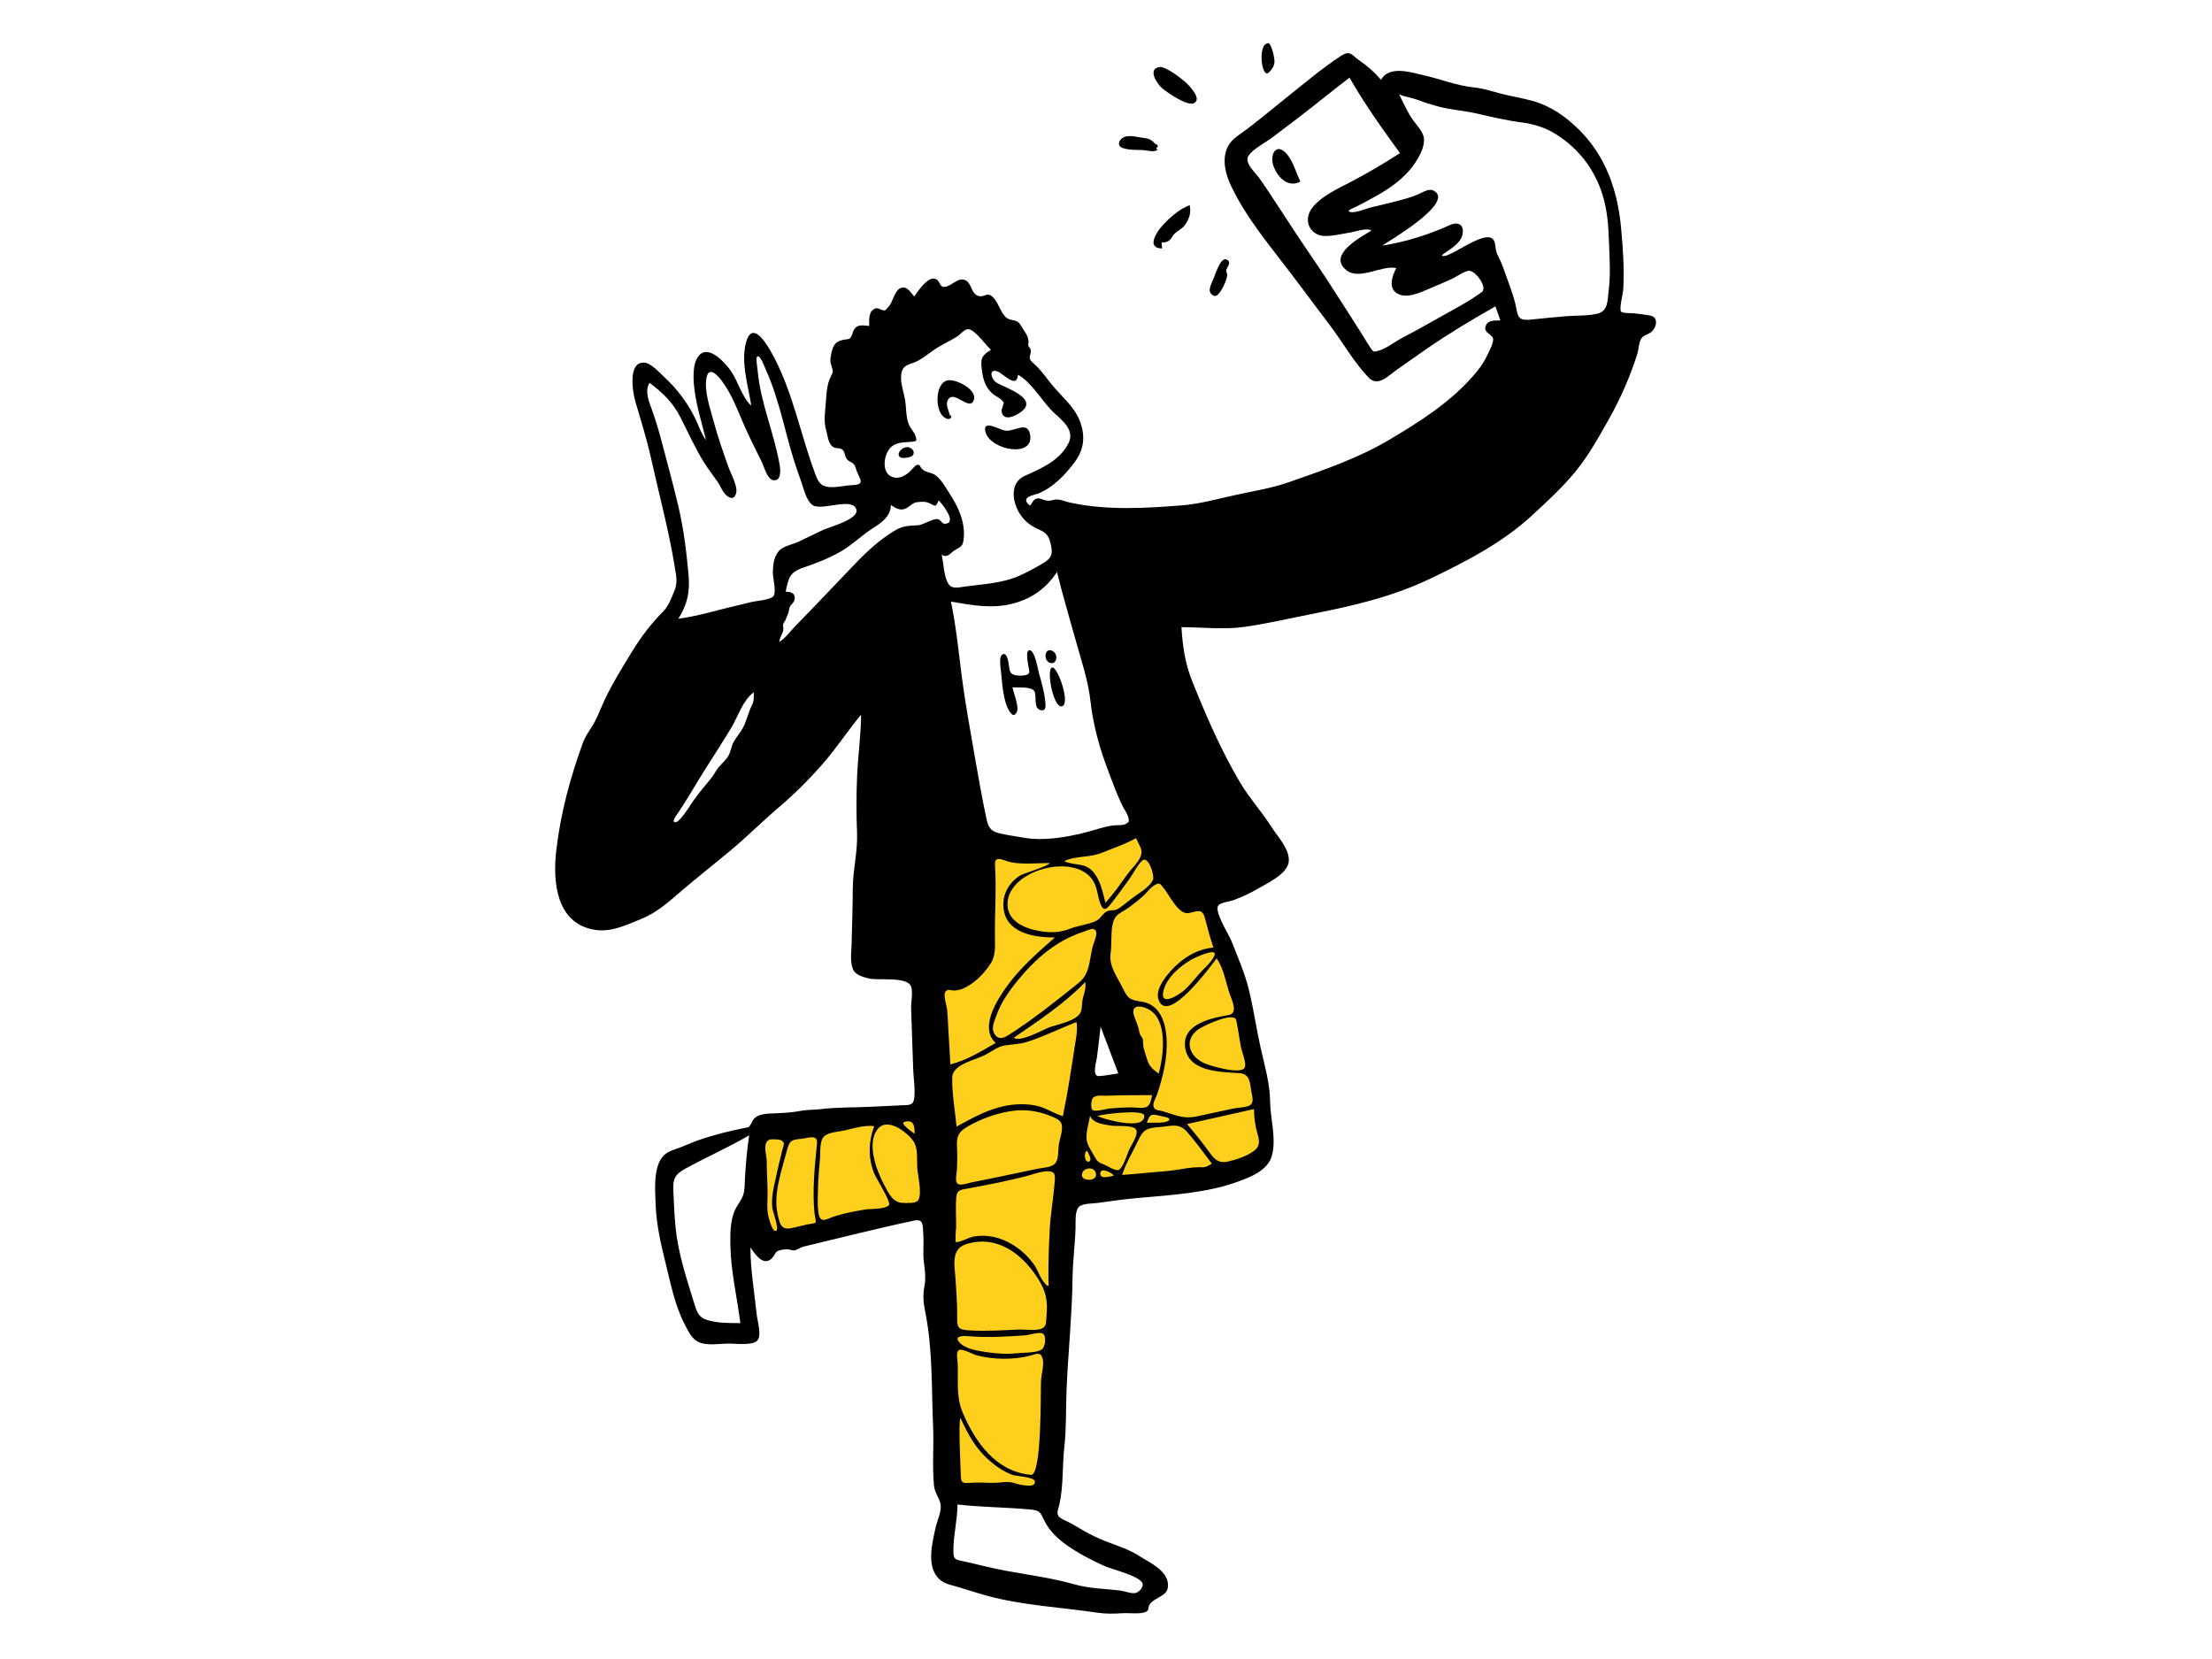 <?xml version="1.0" encoding="UTF-8"?>
<svg
	viewBox="0 0 1024 768"
	version="1.1"
	xmlns="http://www.w3.org/2000/svg"
	xmlns:xlink="http://www.w3.org/1999/xlink"
>
	<!-- Generator: Sketch 57.1 (83088) - https://sketch.com -->
	<title>Character/selfie</title>
	<desc>Created with Sketch.</desc>
	<g
		id="Character/selfie"
		stroke="none"
		stroke-width="1"
		fill="none"
		fill-rule="evenodd"
	>
		<path
			d="M530.199,382.002 L530.353,382.02 C532.588,382.453 536.292,388.846 537.809,390.663 C542.7,396.524 547.591,402.384 552.482,408.244 C554.439,410.59 557.262,413.053 558.656,415.767 C559.729,417.855 560.097,420.735 560.737,422.973 C568.691,450.776 576.469,478.758 582.262,507.103 C583.509,513.204 584.692,519.347 585.386,525.54 C585.727,528.601 586.626,533.099 585.293,536.058 C583.79,539.392 578.954,540.778 575.812,541.811 C569.7,543.823 563.3,545.021 556.968,546.096 C541.711,548.686 526.263,550.19 510.844,551.406 C506.133,551.778 501.284,551.772 496.603,552.405 C494.368,552.707 495.038,552.107 494.333,553.608 C493.352,555.697 494.003,560.054 493.886,562.331 C493.612,567.686 493.338,573.04 493.064,578.396 L493.064,578.396 L490.82,622.215 C490.061,637.024 489.303,651.833 488.544,666.642 C488.257,672.253 487.97,677.864 487.683,683.476 C487.529,686.475 487.986,690.347 487.182,693.251 C486.574,695.447 487.574,694.8 484.881,694.93 C478.645,695.231 472.184,694.476 465.946,694.253 C458.872,694 451.796,693.747 444.72,693.494 C442.699,693.421 440.441,693.995 439.627,692.546 C438.635,690.782 439.39,685.931 439.32,683.961 C439.124,678.472 438.928,672.981 438.731,667.492 C438.192,652.422 437.653,637.352 437.114,622.283 C436.379,601.731 435.643,581.178 434.908,560.624 C427.04,562.208 419.172,563.792 411.303,565.375 C399.677,567.715 388.05,570.055 376.423,572.393 C371.091,573.467 364.758,575.916 359.252,575.126 C353.783,574.341 351.522,572.005 351.215,566.814 C350.885,561.249 351.014,555.64 351.088,550.07 C351.211,540.96 351.473,531.851 351.817,522.746 C367.351,521.347 382.886,519.947 398.42,518.548 C406.692,517.802 414.965,517.058 423.235,516.312 C425.112,516.144 429.74,516.506 430.578,515.091 C431.881,512.891 430.431,505.658 430.392,503.17 L430.392,503.17 L430.021,479.648 L430.021,479.648 L428.663,393.102 C432.383,393.224 436.102,393.335 439.821,393.439 C456.002,393.896 472.263,394.558 488.449,394.06 C496.566,393.811 504.257,391.621 511.92,389.037 C515.994,387.664 520.027,386.168 524.029,384.595 C525.288,384.1 528.994,381.758 530.353,382.02 Z M508.414,462.536 L500.148,502.967 L528.435,501.093 L508.414,462.536 Z"
			id="Accent"
			fill="#FFCF1D"
		></path>
		<g id="Ink" transform="translate(257, 20)" fill="#000000">
			<path
				d="M487.689,114.63 C487.111,119.127 487.522,124.03 482.445,125.215 C477.747,126.313 472.592,126.005 467.802,126.39 C462.419,126.822 457.052,127.413 451.681,127.946 C444.908,128.616 445.874,126.014 444.394,120.23 C443.04,114.948 440.881,109.677 439.085,104.526 C438.25,102.132 437.254,99.929 436.115,97.673 C435.084,95.63 435.575,92.852 434.463,91.135 C430.672,85.277 412.18,101.295 410.462,98.138 C413.591,95.702 419.006,92.976 419.966,88.808 C421.095,83.909 417.982,82.446 414.07,84.237 C404.444,88.647 393.336,92.093 382.838,93.7 C386.233,91.431 416.94,73.544 406.635,68.238 C404.312,67.042 401.21,69.293 399.115,70.145 C395.791,71.497 392.319,72.403 388.848,73.289 C385.192,74.222 381.526,75.12 377.849,75.969 C375.27,76.564 370.673,78.679 368.16,78.157 C365.609,77.627 370.128,76.043 370.868,75.67 C374.095,74.044 377.269,72.298 380.418,70.529 C386.007,67.39 391.168,63.755 395.419,58.902 C398.626,55.241 403.921,47.245 401.689,42.182 C400.395,39.247 397.559,36.535 395.893,33.755 C393.948,30.507 392.378,27.046 390.689,23.662 C393.516,24.905 396.69,25.224 399.576,26.339 C402.462,27.456 405.393,28.36 408.395,29.19 C414.418,30.854 420.424,31.15 426.393,32.5 C433.149,34.028 440.19,35.737 447.054,36.62 C453.031,37.387 458.406,39.023 463.527,42.282 C473.985,48.938 481.239,58.501 484.909,70.327 C487.059,77.255 487.582,84.483 487.835,91.69 C488.102,99.29 488.662,107.064 487.689,114.63 M428.997,115.189 C421.694,120.513 413.18,124.673 405.343,129.202 C400.858,131.792 396.279,134.213 391.704,136.642 C388.458,138.365 384.514,141.536 380.941,142.42 C378.681,142.98 378.849,143.022 377.419,140.961 C376.052,138.993 374.858,136.875 373.578,134.848 C371.219,131.111 368.837,127.388 366.456,123.665 C361.117,115.32 355.788,106.976 350.178,98.808 C344.55,90.612 339.151,82.265 333.699,73.953 C331.165,70.089 328.647,66.21 325.958,62.451 C323.904,59.582 318.64,55.204 321.14,51.826 C323.462,48.687 328.752,46.08 331.881,43.704 C335.704,40.804 339.55,37.933 343.363,35.018 C351.561,28.751 359.543,22.212 367.733,15.936 C374.683,28.127 382.859,39.555 391.107,50.889 C383.649,55.648 376.114,60.172 368.255,64.247 C362.45,67.256 353.57,71.323 349.903,77.031 C346.291,82.652 349.839,89.138 356.277,89.241 C360.127,89.303 363.965,88.283 367.74,87.7 C370.465,87.28 375.44,85.316 377.897,86.7 C373.481,89.518 357.46,97.729 366.096,104.929 C372.27,110.075 382.706,102.565 389.374,104.111 C387.342,108.011 385.229,114.234 390.871,116.355 C395.566,118.121 401.711,114.83 405.936,113.085 C408.99,111.824 412.023,110.52 415.026,109.144 C417.413,108.049 420.272,105.83 422.823,105.358 C425.799,104.806 431.86,113.101 428.997,115.189 M293.235,402.688 C297.414,401.926 299.559,400.198 300.875,405.271 C302.054,409.816 303.222,414.193 304.741,418.653 C298.214,419.217 292.457,422.333 287.698,426.717 C284.308,429.84 277.568,437.296 279.239,442.526 C283.299,455.237 303.804,426.722 306.24,423.675 C309.223,428.034 310.32,433.742 311.803,438.728 C312.858,442.276 316.774,449.078 311.597,449.94 C304.33,451.152 290.695,453.858 291.556,464.151 C292.575,476.3 308.03,476.231 316.701,476.778 C321.59,477.085 321.612,481.002 322.308,485.386 C322.62,487.346 323.592,489.995 321.928,491.431 C320.45,492.705 315.923,492.74 313.999,493.153 C308.391,494.357 302.787,495.584 297.179,496.787 C290.814,498.153 287.448,496.24 281.497,494.496 C279.293,493.851 277.08,494.123 276.918,491.656 C276.819,490.143 278.3,487.802 278.785,486.305 C280.706,480.382 282.341,474.284 282.893,468.064 C283.696,459.026 282.693,445.475 271.564,443.711 C266.27,442.872 265.251,442.599 262.862,437.63 C260.276,432.257 256.172,427.281 257.164,421.091 C257.882,416.606 256.671,408.119 259.533,404.399 C260.857,402.679 263.437,401.653 265.197,400.391 C267.441,398.781 269.602,397.058 271.693,395.255 C273.452,393.741 275.597,390.779 277.591,389.685 C280.027,388.347 280.102,389.258 281.852,391.348 C284.434,394.434 288.54,403.545 293.235,402.688 M305.045,422.768 C303.597,425.69 300.251,428.407 298.119,430.847 C295.975,433.301 293.946,435.894 291.555,438.118 C288.923,440.566 279.574,446.479 281.634,438.52 C283.236,432.329 289.234,427.316 294.512,424.227 C295.534,423.627 307.496,417.823 305.045,422.768 M315.272,452.239 C316.199,456.382 316.698,460.653 317.489,464.826 C317.895,466.96 320.139,472.114 319.224,474.166 C317.674,477.644 303.727,473.527 300.835,472.33 C293.953,469.481 290.793,462.167 297.14,456.958 C299.547,454.984 314.345,448.097 315.272,452.239 M324.416,502.002 C325.193,505.957 327.466,509.624 323.709,512.615 C320.589,515.098 315.478,516.792 311.634,517.676 C306.395,518.88 304.71,515.944 301.937,512.168 C298.955,508.108 295.781,504.185 292.487,500.372 C302.83,498.057 313.173,495.741 323.517,493.426 C323.511,496.308 323.86,499.178 324.416,502.002 M299.633,520.36 C294.239,520.08 288.435,521.704 282.965,522.131 C276.133,522.664 269.32,523.441 262.483,523.899 C264.234,518.31 267.381,513.325 269.842,508.045 C272.311,502.747 274.045,502.174 279.726,501.765 C284.99,501.387 288.702,499.575 292.587,504.04 C296.629,508.685 300.289,513.732 303.979,518.655 C302.723,519.495 301.223,520.442 299.633,520.36 M261.076,521.5 C259.745,522.47 255.641,519.714 254.258,519.18 C251.567,518.14 250.971,517.805 249.566,515.181 C248.36,512.925 246.441,510.36 246.063,507.785 C245.564,504.39 247.066,499.92 247.614,496.547 C249.07,500.059 253.851,500.466 257.081,501.041 C259.524,501.476 266.763,500.783 268.605,502.523 C270.64,504.445 266.893,509.806 265.917,511.825 C264.752,514.235 263.313,519.871 261.076,521.5 M258.468,524.285 C256.866,524.545 252.257,526.138 252.349,523.213 C252.452,519.871 258.795,523.476 258.468,524.285 M250.345,524.11 C250.053,526.924 243.998,526.691 243.859,524.216 C243.624,520.033 250.81,519.617 250.345,524.11 M243.422,448.231 C241.874,452.64 232.446,454.217 228.825,455.574 C225.518,456.814 215.639,462.536 212.229,460.46 C223.771,452.528 235.599,444.754 245.378,434.626 C245.778,437.128 245.169,439.218 244.431,441.586 C243.765,443.723 244.108,446.278 243.422,448.231 M240.552,464.308 C238.891,475.107 237.261,486.049 235.013,496.741 C230.731,495.432 227.199,492.78 222.699,491.856 C218.593,491.013 214.351,490.992 210.211,491.608 C201.389,492.92 193.524,497.284 185.826,501.536 C185.115,494.131 183.643,486.205 183.817,478.773 C183.961,472.599 194.526,470.771 199.318,468.221 C202.217,466.678 204.839,464.508 208.142,463.97 C211.54,463.416 214.82,463.432 218.178,462.397 C226.115,459.948 233.586,456.065 241.362,453.171 C241.998,456.878 241.115,460.655 240.552,464.308 M233.134,510.013 C232.782,512.468 233.227,516.849 231.356,518.72 C229.594,520.482 225.832,520.54 223.509,521.017 C216.432,522.474 209.362,523.944 202.295,525.446 C199.134,526.118 195.971,526.76 192.797,527.36 C191.283,527.645 187.485,529.098 186.21,527.893 C185,526.748 185.901,523.093 185.966,521.56 C186.096,518.497 186.269,515.424 186.077,512.36 C185.708,506.482 186.036,504.231 191.506,501.19 C197.318,497.959 203.321,495.747 209.862,494.549 C216.486,493.337 222.796,494 229.1,496.542 C230.854,497.25 233.485,498.122 234.302,500.013 C235.413,502.587 233.509,507.405 233.134,510.013 M225.167,604.759 C222.573,606.385 216.929,606.108 213.949,606.438 C209.137,606.97 204.295,606.666 199.515,605.924 C195.917,605.366 190.548,604.592 187.79,602.066 C183.872,598.477 188.393,598.312 191.392,598.565 C200.109,599.298 208.936,598.786 217.646,598.156 C219.341,598.033 223.899,596.544 225.534,597.241 C227.624,598.132 226.984,603.62 225.167,604.759 M220.224,662.763 C203.983,661.185 194.566,647.735 188.676,633.986 C185.515,626.604 186.655,618.859 186.343,611.053 C186.286,609.627 185.391,606.089 186.857,605.024 C188.234,604.023 193.806,607.117 195.313,607.486 C203.038,609.38 211.581,609.561 219.324,607.722 C222.678,606.925 224.556,605.444 225.621,608.768 C226.479,611.445 225.071,616.377 224.918,619.183 C224.652,624.035 225.413,663.266 220.224,662.763 M187.779,662.778 C187.717,660.422 186.528,636.615 187.681,636.543 C191.108,643.935 194.628,650.547 200.866,655.985 C204.052,658.764 207.635,661.268 211.62,662.76 C213.118,663.32 221.602,663.745 222.018,665.603 C222.745,668.854 216.953,667.542 215.235,667.278 C213.857,667.064 212.616,666.477 211.264,666.232 C208.688,665.765 206.253,666.393 203.666,666.445 C199.735,666.525 195.875,666.113 191.942,666.453 C188.347,666.763 187.875,666.35 187.779,662.778 M190.176,555.995 C204.08,551.501 215.7,560.012 223.039,571.152 C227.223,577.505 228.158,581.947 227.427,589.469 C227.164,592.162 227.648,593.985 225.173,595.082 C222.722,596.169 217.155,595.363 214.504,595.486 C206.879,595.843 199.283,596.316 191.658,595.864 C186.705,595.571 186.005,594.732 186.091,589.924 C186.193,584.136 185.712,578.375 185.384,572.578 C185.03,566.306 182.876,558.354 190.176,555.995 M185.626,547.659 C185.635,543.406 185.38,539.043 185.639,534.797 C185.898,530.588 187.69,530.796 191.663,530.078 C200.269,528.522 208.864,526.781 217.353,524.672 C220.711,523.838 224.505,522.237 228.004,522.224 C231.674,522.21 231.48,524.097 231.235,527.348 C230.691,534.547 229.372,541.64 228.971,548.801 C228.538,556.53 228.311,564.358 228.345,572.096 C228.357,574.707 228.992,576.642 226.766,574.198 C224.536,571.749 223.445,567.848 221.455,565.096 C217.378,559.462 211.318,554.93 204.593,553.021 C200.875,551.966 196.964,551.783 193.174,552.547 C192.024,552.778 186.263,555.528 185.53,554.985 C185.033,554.617 185.625,547.831 185.626,547.659 M236.492,695.044 C242.007,698.993 248.114,702.183 254.297,704.954 C257.775,706.512 271.545,709.792 271.985,713.3 C272.219,715.171 269.937,717.269 268.443,717.49 C266.547,717.771 263.423,716.533 261.492,716.298 C254.469,715.446 247.46,715.44 240.608,713.485 C226.927,709.581 212.743,708.481 198.92,705.077 C195.631,704.268 192.334,703.508 189.029,702.775 C185.889,702.078 184.482,702.197 184.371,698.842 C184.126,691.477 186.239,683.932 186.255,676.476 C197.438,677.752 208.659,677.735 219.873,678.786 C224.678,679.235 224.566,680.146 226.671,684.345 C228.857,688.7 232.575,692.239 236.492,695.044 M181.968,455.77 C181.826,453.043 181.716,450.31 181.469,447.591 C181.303,445.764 179.635,440.658 180.576,439.236 C181.693,437.547 182.819,438.578 184.819,438.53 C187.456,438.468 189.663,437.408 191.837,436.021 C195.955,433.395 199.016,429.938 201.688,425.903 C204.038,422.353 203.601,417.502 203.572,413.25 C203.498,402.257 204.299,391.533 203.628,380.491 C203.32,375.419 207.649,378.53 211.146,379.187 C216.865,380.26 223.081,379.517 228.893,379.531 C228.677,380.883 216.791,384.239 214.871,385.517 C209.956,388.786 207.089,394.016 207.538,399.979 C208.439,411.975 221.651,413.98 231.305,414.003 C223.296,421.085 215.43,427.837 209.135,436.574 C204.493,443.015 196.319,455.716 203.906,462.843 C197.199,466.652 190.551,470.889 182.966,472.723 C182.626,467.073 182.262,461.423 181.968,455.77 M178.923,236.791 C181.653,238.545 182.802,236.065 184.88,234.781 C187.807,232.971 188.776,233.149 189.147,229.108 C189.834,221.613 186.681,214.828 182.722,208.695 C180.923,205.907 179.128,202.587 176.588,200.407 C174.272,198.421 171.932,199.105 169.787,197.051 C168.944,196.243 169.125,195.104 167.733,195.136 C166.816,195.158 164.588,197.997 163.83,198.625 C161.439,200.605 158.513,202.112 155.378,200.479 C150.814,198.103 152.28,189.477 155.825,186.683 C158.554,184.531 161.78,184.863 164.888,184.516 C167.218,184.257 167.703,184.358 166.744,181.691 C166.072,179.824 164.524,178.367 163.759,176.54 C162.288,173.033 162.608,168.77 161.974,165.059 C161.403,161.733 160.07,158.136 160.118,154.758 C160.181,150.457 161.586,149.34 165.313,148.134 C168.923,146.966 171.912,144.391 174.987,142.228 C178.468,139.779 182.28,138.162 185.856,135.926 C188.284,134.407 189.851,131.337 192.522,132.771 C195.694,134.475 199.049,139.407 201.747,141.928 C197.799,144.434 196.882,145.53 197.425,150.436 C197.925,154.933 198.841,158.941 202.279,162.074 C203.599,163.278 206.063,164.242 207.086,165.63 C208.28,167.247 207.504,165.822 207.353,167.647 C207.273,168.632 206.494,169.276 206.664,170.414 C207.421,175.468 213.228,172.485 215.62,170.729 C224.169,164.456 208.207,159.474 204.415,157.188 C201.797,155.609 200.503,150.57 204.651,151.909 C207.41,152.799 213.644,160.349 214.277,153.467 C221.119,157.442 225.341,165.886 231.079,171.225 C235.215,175.075 240.773,179.346 237.489,185.496 C233.305,193.335 225.006,196.893 217.431,200.275 C210.082,203.555 211.608,212.838 215.536,218.52 C217.807,221.804 220.782,223.729 224.361,225.324 C228.018,226.956 228.777,228.872 229.576,232.655 C230.463,236.852 229.521,238.543 225.887,240.711 C222.339,242.829 218.629,244.88 214.841,246.537 C206.651,250.121 198.154,250.348 189.442,251.569 C186.388,251.997 183.461,252.889 181.795,249.862 C179.921,246.455 179.784,240.588 178.923,236.791 M177.606,220.489 C175.556,219.408 170.606,222.997 168.015,223.155 C163.822,223.409 161.069,223.313 157.347,225.537 C150.312,229.741 144.474,235.153 138.832,241.023 C132.477,247.634 126.159,254.28 119.826,260.911 C116.956,263.914 114.071,266.902 111.155,269.86 C108.857,272.192 106.611,275.471 103.767,277.135 C103.915,275.158 105.126,273.76 105.556,271.928 C105.807,270.857 105.369,269.948 105.531,268.922 C105.584,268.589 106.479,267.432 106.614,267.052 C106.977,266.05 107.421,265.06 107.852,264.019 C108.254,263.048 108.196,262.041 108.603,261.027 C109.023,259.981 110.171,259.289 110.57,258.259 C111.738,255.244 109.805,253.846 106.713,253.917 C107.923,247.884 108.452,244.934 114.759,242.807 C120.785,240.774 126.671,238.493 132.207,235.317 C137.121,232.498 141.222,228.434 145.947,225.292 C150.177,222.478 155.442,219.53 155.399,213.76 C157.797,215.387 160.044,216.755 162.788,215.136 C165.103,213.769 165.411,212.668 168.087,212.41 C170.272,212.201 171.626,212.145 173.576,213.106 C175.871,214.236 176.185,215.022 177.521,211.694 C179.04,212.973 182.88,218.298 182.751,220.406 C182.682,221.567 182.506,222.091 181.067,222.397 C179.026,222.831 179.105,221.279 177.606,220.489 M168.045,535.644 C167.048,537.173 162.842,536.891 161.218,536.87 C156.267,536.806 154.536,532.651 152.364,528.636 C148.939,522.305 143.82,509.155 149.439,502.512 C153.873,497.268 162.511,503.875 165.536,507.835 C168.149,511.257 167.372,516.388 167.615,520.494 C167.82,523.954 170.016,532.626 168.045,535.644 M154.519,537.937 C152.54,539.916 146.115,539.497 143.493,539.922 C138.811,540.68 134.156,541.591 129.615,542.974 C126.234,544.003 122.892,546.772 122,542.059 C121.252,538.097 121.624,533.344 121.696,529.345 C121.773,525.03 122.224,520.77 122.599,516.475 C122.853,513.57 122.218,508.226 124.589,505.996 C126.633,504.075 131.602,503.89 134.255,503.253 C138.611,502.208 143.163,500.836 147.692,501.304 C145.05,508.475 144.825,515.996 147.658,523.142 C148.466,525.181 155.742,536.714 154.519,537.937 M121.226,509.368 C120.122,520.155 119.012,531.01 120.075,541.851 C120.139,542.498 120.911,545.46 120.575,545.923 C120.228,546.403 117.479,546.652 116.854,546.799 C114.375,547.387 111.9,548.01 109.405,548.532 C104.548,549.548 103.915,546.48 102.962,541.979 C100.921,532.336 104.878,521.881 107.275,512.62 C108.443,508.11 109.309,507.59 113.743,507.216 C116.829,506.957 121.695,504.784 121.226,509.368 M102.473,549.613 C100.617,551.301 98.762,543.337 98.599,542.525 C97.95,539.302 98.311,536.033 98.32,532.759 C98.336,527.646 97.945,522.557 97.938,517.468 C97.933,514.715 95.871,509.088 99.128,507.631 C100.084,507.204 103.881,507.382 104.743,507.944 C106.533,509.113 105.827,509.87 105.297,511.903 C104.109,516.466 103.083,521.052 102.049,525.653 C101.034,530.164 100.034,534.505 100.517,539.164 C100.676,540.705 103.656,548.537 102.473,549.613 M161.657,499.351 C166.181,498.076 166.423,501.542 166.416,504.859 C165.726,504.331 159.297,500.016 161.657,499.351 M101.144,255.852 C100.036,257.679 93.015,258.178 91.008,258.659 C87.061,259.604 83.113,260.543 79.176,261.527 C71.8,263.372 64.606,265.452 57.046,266.417 C61.197,259.77 62.489,254.029 61.717,245.734 C60.742,235.26 59.504,224.893 57.092,214.64 C54.715,204.531 51.963,194.489 49.313,184.447 C48.011,179.513 46.603,174.674 44.871,169.873 C43.482,166.025 41.314,161.182 43.67,157.238 C49.651,161.601 54.447,166.302 57.858,172.93 C61.513,180.035 64.703,187.329 68.944,194.127 C70.884,197.234 73.148,200.069 75.222,203.077 C76.457,204.867 77.356,207.45 78.927,208.96 C80.739,210.7 82.671,211.52 83.707,208.584 C84.818,205.432 81.274,199.196 80.228,196.236 C77.701,189.091 75.195,181.96 73.247,174.631 C71.67,168.706 69.064,161.543 69.987,155.292 C70.9,149.103 75.099,153.532 77.223,156.41 C81.604,162.342 84.227,169.256 87.104,175.981 C89.749,182.159 92.834,188.049 95.761,194.085 C96.779,196.185 98.121,201.61 100.789,202.234 C104.666,203.143 104.337,197.683 103.967,195.467 C101.51,180.781 95.096,166.719 93.765,151.778 C93.701,151.064 92.774,145.513 93.519,145.049 C94.964,144.15 96.914,149.782 97.538,151.162 C100.781,158.339 103.04,165.904 105.112,173.486 C106.875,179.934 108.469,186.43 110.448,192.816 C111.535,196.327 112.781,199.779 114.009,203.242 C115.121,206.378 116.249,211.739 119.147,213.806 C123.258,216.738 137.972,209.766 139.463,215.999 C140.524,220.429 126.88,223.997 123.975,225.342 C120.15,227.113 116.398,229.052 112.571,230.825 C109.674,232.165 105.51,232.715 103.414,235.239 C101.193,237.912 100.838,241.666 100.772,244.982 C100.721,247.492 102.46,253.686 101.144,255.852 M91.846,304.226 C91.651,305.618 90.545,307.462 90.047,308.787 C89.033,311.486 88.172,314.711 86.762,317.233 C85.549,319.405 83.759,321.347 82.588,323.551 C81.476,325.643 81.328,328.055 80.03,330.149 C78.545,332.542 76.09,334.264 74.615,336.642 C73.888,337.816 73.137,339.156 72.109,340.405 C68.471,344.832 64.86,349.008 61.934,353.75 C61.185,354.964 57.531,360.263 56.076,360.55 C53.036,361.147 56.575,356.825 57.17,355.931 C61.478,349.465 65.304,342.659 69.462,336.093 C73.49,329.736 77.611,323.428 81.488,316.975 C84.649,311.714 86.835,304.161 91.973,300.455 C91.993,301.715 91.951,302.972 91.846,304.226 M232.32,244.807 C234.823,255.095 237.816,265.064 240.636,275.26 C243.254,284.72 246.738,294.844 247.823,304.597 C248.898,314.258 251.368,324.033 254.689,333.203 C256.225,337.446 257.804,341.705 259.471,345.899 C260.387,348.203 261.411,350.455 262.45,352.705 C263.257,354.453 265.389,357.284 265.471,359.136 C265.536,360.619 266.052,360.027 264.588,361.141 C263.072,362.296 260.446,361.877 258.68,362.08 C254.075,362.613 249.585,364.345 245.095,365.467 C236.437,367.631 226.117,369.348 217.245,367.843 C213.513,367.209 209.637,366.66 205.947,365.835 C201.407,364.819 200.473,362.94 199.541,358.477 C197.503,348.721 195.748,338.99 194.065,329.168 C192.065,317.486 189.899,305.817 188.355,294.062 C186.795,282.17 185.675,270.266 183.231,258.503 C193.089,260.152 202.373,262.014 212.261,259.313 C221.016,256.921 227.337,252.245 232.32,244.807 M270.912,372.173 C273.115,376.716 267.803,380.8 265.229,384.299 C261.834,388.91 258.663,393.729 254.715,397.9 C253.53,393.16 252.49,387.826 249.33,383.933 C245.293,378.961 240.581,380.993 235.635,378.641 C240.822,376.118 247.444,377.081 252.946,374.831 C258.374,372.612 263.854,370.87 268.903,367.987 C269.574,369.382 270.237,370.781 270.912,372.173 M251.677,478.156 C248.362,478.34 250.58,471.349 250.795,469.612 C251.387,464.837 251.985,460.062 252.503,455.278 C255.238,462.491 257.973,469.703 260.706,476.914 C257.701,477.343 254.715,477.987 251.677,478.156 M246.285,512.73 C246.737,513.734 248.846,517.084 247.181,517.702 C244.899,518.548 244.624,513 246.285,512.73 M242.329,435.033 C231.769,443.464 221.283,451.917 209.857,459.175 C207.353,460.766 204.832,461.431 203.173,458.277 C201.869,455.798 203.246,453.004 204.083,450.577 C206.216,444.388 209.932,439.008 214.05,433.971 C222.276,423.912 232.065,415.321 244.556,411.355 C246.6,410.706 249.755,408.748 250.471,411.452 C250.892,413.042 249.108,417.013 248.746,418.506 C247.254,424.67 247.58,430.843 242.329,435.033 M272.727,496.521 C272.96,503.68 253.389,497.906 250.951,496.626 C253.509,495.768 272.622,493.302 272.727,496.521 M279.995,496.566 C281.157,496.876 285.617,497.269 283.951,498.793 C282.46,500.157 275.708,499.61 273.919,499.778 C275.121,495.828 276.034,495.511 279.995,496.566 M276.369,486.976 C275.932,488.569 275.754,490.999 274.326,492.09 C272.548,493.45 268.768,492.624 266.755,492.635 C263.336,492.653 259.921,492.828 256.518,493.168 C255.216,493.297 249.943,494.886 248.723,493.802 C247.827,493.006 248.161,489.27 248.813,488.43 C250.153,486.704 253.239,487.302 255.173,487.233 C262.25,486.98 269.289,486.959 276.369,486.976 M271.826,460.513 C270.827,459.029 270.648,459.045 270.222,456.803 C269.767,454.403 268.608,452.35 267.927,450.031 C266.429,444.928 271.217,445.382 274.729,447.253 C283.84,452.107 281.641,469.068 279.388,477.009 C276.112,474.601 274.903,473.509 273.776,469.623 C273.348,468.146 272.868,466.696 272.422,465.227 C272.095,464.146 272.323,461.253 271.826,460.513 M272.615,377.961 C275.158,377.654 277.486,385.547 276.759,387.255 C275.272,390.749 269.588,393.87 266.694,396.1 C264.767,397.585 262.852,399.287 260.793,400.582 C258.88,401.783 257.78,401.109 256.002,401.686 C253.428,402.519 252.805,405.242 250.171,406.412 C246.465,408.059 241.974,408.52 238.103,410.007 C233.407,411.811 229.103,411.86 224.179,411.005 C217.097,409.776 208.797,406.262 209.435,397.658 C210.56,382.476 240.711,374.697 248.933,387.57 C251.074,390.92 251.04,394.826 252.43,398.425 C253.935,402.32 255.394,400.789 257.657,397.92 C260.619,394.167 263.37,390.212 266.215,386.369 C267.135,385.127 270.779,378.185 272.615,377.961 M87.841,525.778 C87.697,528.36 87.851,530.979 86.953,533.442 C86.049,535.927 84.214,537.936 83.158,540.351 C81.017,545.244 81.033,551.165 81.118,556.408 C81.317,568.608 84.206,580.457 85.734,592.511 C80.648,592.499 75.391,592.556 70.461,591.102 C66.058,589.803 65.356,586.585 64.11,582.53 C60.614,571.141 56.837,559.801 55.708,547.874 C55.171,542.19 54.945,536.46 54.688,530.758 C54.464,525.756 55.587,523.574 60.103,521.098 C69.918,515.714 80.092,511.231 89.806,505.592 C88.813,512.283 88.219,519.026 87.841,525.778 M506.837,126.059 C504.447,125.621 502.035,125.347 499.623,125.059 C498.365,124.908 494.444,125.118 493.502,124.298 C492.382,123.322 494.322,115.942 494.422,114.358 C495.029,104.835 494.323,95.017 493.449,85.53 C491.869,68.354 486.468,52.443 474.005,40.075 C467.802,33.919 460.829,29.035 452.357,26.678 C447.422,25.305 442.336,24.572 437.389,23.241 C433.4,22.165 429.676,20.934 425.531,20.508 C417.264,19.657 409.706,16.534 401.638,14.727 C395.703,13.397 386.156,10.244 382.308,16.946 C379.278,13.393 376.231,10.726 372.411,8.076 C368.752,5.537 368.153,3.001 363.672,5.933 C354.966,11.628 346.811,18.576 338.679,25.056 C331.084,31.108 323.736,37.446 315.776,43.011 C307.658,48.688 309.197,58.322 313.015,66.308 C320.197,81.34 331.276,94.192 340.973,107.077 C347.048,115.149 353.142,123.232 359.192,131.32 C364.976,139.05 369.978,147.997 376.737,154.942 C380.998,159.32 386.084,153.595 389.93,150.949 C394.703,147.664 399.393,144.256 404.172,140.98 C414.123,134.156 424.772,127.764 435.278,121.824 C436.042,123.99 436.806,126.156 437.57,128.322 C435.263,128.495 432.145,127.98 430.972,130.461 C429.294,134.004 433.41,134.469 434.131,136.501 C434.776,138.315 432.133,143.107 431.351,144.742 C429.593,148.426 427.138,151.602 424.434,154.634 C413.735,166.635 400.195,175.219 386.457,183.401 C371.757,192.155 356.001,197.5 339.907,203.141 C331.723,206.009 323.229,207.342 314.784,209.178 C306.646,210.948 298.516,213.273 290.2,213.941 C273.188,215.306 255.135,216.329 238.328,212.66 C236.489,212.259 234.542,211.389 232.67,211.224 C231.17,211.091 230.059,211.72 228.642,211.801 C225.601,211.975 223.858,209.255 221.442,211.782 C220.233,213.046 220.211,215.168 218.527,212.809 C216.384,209.808 221.861,209.228 223.891,208.373 C230.726,205.494 236.22,199.698 240.562,193.84 C244.902,187.986 245.525,181.734 242.883,174.88 C240.242,168.029 234.235,163.385 229.725,157.821 C227.543,155.127 225.536,152.277 223.14,149.762 C221.861,148.418 219.801,147.133 219.721,145.778 C219.628,144.203 220.571,143.421 220.007,141.507 C219.861,141.009 219.235,140.726 219.102,140.179 C218.892,139.307 219.217,138.559 219.108,137.709 C218.854,135.761 218.09,134.537 217.009,132.94 C216.335,131.943 215.35,129.946 214.423,129.199 C212.798,127.889 210.582,128.423 208.93,127.095 C206.316,124.995 205.396,120.569 203.084,118.02 C199.828,114.432 199.134,118.057 195.685,116.914 C192.736,115.935 192.77,111.497 190.387,109.996 C187.03,107.882 184.202,111.772 181.221,112.638 C177.3,113.778 178.806,109.353 175.311,108.95 C172.154,108.586 167.782,114.989 166.207,117.263 C164.604,115.394 162.849,112.209 159.963,113.35 C156.934,114.548 156.395,120.124 154.181,122.113 C153.41,122.805 153.573,123.315 152.623,123.634 C151.398,124.044 149.764,122.265 148.179,122.807 C144.983,123.902 145.373,128.168 145.366,130.932 C141.594,130.381 138.963,130.1 137.7,134.165 C136.464,138.144 135.995,136.388 132.019,137.68 C128.59,138.794 128.111,142.05 127.545,145.234 C127.195,147.214 127.519,148.023 128.051,149.828 C128.723,152.102 128.723,152.073 127.628,154.244 C125.719,158.031 125.605,162.204 125.299,166.372 C124.975,170.819 124.197,174.868 125.461,179.212 C126.243,181.9 126.302,185.558 128.935,187.063 C129.98,187.66 131.753,187.333 132.642,187.925 C134.339,189.054 133.822,190.774 134.952,192.424 C135.799,193.659 137.164,193.778 138.113,194.779 C139.144,195.868 139.205,197.196 139.792,198.526 C141.531,202.464 143.166,204.369 137.499,204.594 C134.004,204.732 130.275,205.781 126.793,205.459 C122.684,205.08 121.662,202.784 120.355,199.287 C113.764,181.665 110.222,162.565 101.541,145.807 C99.635,142.128 91.812,127.097 88.506,138.049 C85.717,147.286 89.376,158.559 90.778,167.753 C86.377,163.787 84.75,156.642 81.408,151.799 C78.94,148.221 71.21,139.434 66.68,144.469 C63.109,148.438 64.002,156.853 64.66,161.597 C65.702,169.103 68.1,176.336 69.813,183.698 C67.656,180.876 66.592,177.431 65.096,174.254 C63.219,170.27 60.876,166.49 58.207,162.989 C55.875,159.93 53.267,157.086 50.44,154.478 C48.279,152.483 44.408,148.117 41.339,147.881 C33.441,147.275 35.925,161.764 37.128,165.906 C39.621,174.492 42.325,182.841 44.26,191.599 C48.044,208.711 52.628,225.428 55.415,242.757 C56.032,246.6 56.776,249.667 55.256,253.36 C53.917,256.614 52.527,260.506 50.057,263.008 C44.463,268.674 39.819,274.724 35.639,281.551 C31.161,288.863 26.551,296.259 22.895,304.022 C21.215,307.593 19.84,311.455 17.908,314.891 C16.164,317.991 14.067,320.441 12.827,323.874 C6.904,340.276 2.518,356.391 0.509,373.759 C-1.14,388.018 0.397,406.985 17.613,410.322 C25.522,411.855 32.623,408.348 39.754,405.453 C47.131,402.459 52.464,397.593 58.481,392.421 C65.957,385.995 73.719,379.965 81.274,373.646 C88.832,367.324 95.814,360.312 103.332,353.922 C110.758,347.608 117.475,340.903 123.897,333.572 C130.267,326.299 135.442,318.242 141.609,310.867 C141.586,320.415 140.168,329.876 139.771,339.41 C139.407,348.153 139.399,356.886 139.751,365.624 C140.104,374.356 137.797,382.669 137.778,391.383 C137.759,399.883 137.422,408.334 137.236,416.825 C137.152,420.634 136.406,424.907 137.829,428.581 C138.891,431.325 142.232,432.183 145.081,432.923 C149.485,434.066 162.735,431.865 164.701,436.57 C165.775,439.137 164.694,443.811 164.778,446.648 C164.917,451.323 165.089,455.997 165.249,460.671 C165.414,465.498 165.575,470.326 165.751,475.152 C165.908,479.405 166.735,484.143 166.222,488.353 C165.784,491.962 163.68,491.49 160.345,491.675 C155.312,491.953 150.277,492.177 145.241,492.396 C137.855,492.72 130.146,492.572 123.065,493.444 C120.09,493.81 116.841,493.654 113.703,494.251 C109.768,494.999 106.134,495.189 102.144,495.387 C98.926,495.546 94.79,495.312 92.263,497.691 C91.386,498.516 91.19,499.5 90.568,500.418 C89.404,502.139 90.052,501.686 88.141,502.073 C80.679,503.585 73.592,505.29 66.295,507.833 C62.642,509.106 59.252,510.815 55.583,512.013 C52.366,513.063 50.009,514.355 48.42,517.512 C45.579,523.151 46.299,531.309 46.504,537.386 C46.828,546.867 48.934,555.893 51.206,565.062 C53.569,574.6 55.422,584.395 60.018,593.158 C61.529,596.038 63.159,599.712 66.244,601.213 C70.228,603.15 76.353,601.976 80.7,601.983 C83.618,601.988 91.433,602.99 93.613,600.544 C95.725,598.175 93.6,591.494 93.302,588.554 C92.257,578.252 90.376,567.854 90.401,557.482 C92.781,560.998 96.908,567.068 101.037,561.68 C102.053,560.354 101.657,559.738 103.461,558.97 C104.46,558.545 106.564,558.284 107.651,558.358 C109.13,558.457 109.677,559.052 111.036,558.761 C112.238,558.503 113.591,557.426 114.97,557.099 C132.063,553.036 149.058,548.657 166.225,545.037 C170.764,544.08 170.119,547.565 170.418,551.489 C170.75,555.828 170.118,560.212 170.72,564.504 C171.244,568.238 171.652,571.877 170.914,575.633 C170.043,580.063 170.604,583.76 171.47,588.148 C174.809,605.067 174.213,623.417 174.966,640.613 C175.357,649.569 174.516,658.713 175.358,667.621 C175.677,670.986 177.555,672.845 178.316,675.905 C179.19,679.42 176.806,683.894 176.081,687.299 C174.625,694.133 172.066,703.914 176.747,709.86 C179.275,713.072 182.589,713.537 186.331,714.623 C190.809,715.923 195.223,717.438 199.723,718.669 C216.163,723.169 233.928,724.049 250.778,726.529 C254.903,727.136 258.73,727.079 262.883,726.791 C265.442,726.614 271.746,727.456 273.875,725.924 C275.015,725.104 274.437,724.078 275.017,723.076 C275.84,721.652 276.837,721.074 278.239,720.188 C280.56,718.721 283.244,717.864 283.636,714.836 C284.593,707.419 275.325,703.49 270.369,700.283 C264.036,696.184 256.386,694.601 249.665,691.255 C245.956,689.409 242.379,687.317 238.806,685.222 C237.256,684.314 234.115,683.286 233.036,681.856 C231.934,680.397 233.013,678.314 233.469,676.229 C235.352,667.613 234.716,658.803 235.69,650.097 C236.664,641.376 236.399,632.601 236.72,623.836 C237.052,614.809 237.797,605.805 238.369,596.791 C238.896,588.466 239.428,580.007 239.516,571.673 C239.599,563.945 240.652,556.364 240.902,548.585 C240.986,545.946 240.513,541.157 242.265,538.921 C243.803,536.96 248.892,537.206 251.266,536.862 C257.666,535.933 263.756,535.119 270.082,534.559 C285.137,533.227 301.89,532.246 316.125,526.999 C321.995,524.835 329.807,521.879 331.755,515.138 C333.995,507.388 331.071,497.864 330.974,489.941 C330.871,481.481 328.419,473.228 326.58,465.031 C324.599,456.207 323.352,447.231 321.213,438.441 C319.249,430.375 316.064,423.231 313.054,415.573 C311.832,412.467 304.875,401.764 307.033,399.125 C308.196,397.703 312.383,397.343 314.081,396.692 C317.742,395.292 321.41,393.699 324.786,391.704 C329.294,389.04 339.163,384.633 339.618,378.714 C340.051,373.057 334.492,367.34 331.667,362.897 C327.114,355.738 321.372,349.479 317.036,342.179 C308.273,327.425 301.304,311.265 294.915,295.365 C291.573,287.046 290.482,279.214 289.932,270.335 C299.636,270.358 309.514,271.552 319.158,270.195 C329.653,268.717 340.162,266.23 350.565,264.18 C369.509,260.446 387.699,256.23 405.248,247.822 C421.683,239.949 438.358,231.332 451.965,218.834 C459.001,212.372 466.178,205.786 472.254,198.396 C478.496,190.805 483.191,182.18 488.006,173.657 C493.321,164.251 497.552,154.365 500.897,144.076 C501.569,142.007 501.573,139.373 502.434,137.419 C503.406,135.213 505.173,135.155 507.018,133.993 C509.614,132.358 511.342,126.887 506.837,126.059"
				id="ink-shape"
			></path>
			<path
				d="M280.89,20.76 C283.109,22.665 292.67,29.379 295.759,27.747 C299.57,25.731 293.537,19.661 291.912,18.164 C289.845,16.26 282.459,10.5 279.63,11.035 C273.978,12.104 278.894,19.044 280.89,20.76"
				id="ink-shape"
			></path>
			<path
				d="M285.613,89.662 C286.867,87.195 290.201,86.288 291.742,83.901 C293.597,81.031 294.449,78.519 293.765,75 C289.018,76.598 283.617,81.435 280.44,85.217 C277.786,88.378 274.014,94.983 280.943,95 C280.882,94.06 280.822,93.118 280.761,92.179 C282.838,92.481 284.669,91.521 285.613,89.662"
				id="ink-shape"
			></path>
			<path
				d="M262.998,48.618 C266.058,49.497 268.584,49.373 271.711,49.442 C273.98,49.492 277.081,50.739 278.92,49.334 C277.288,48.389 279.35,48.336 278.946,47.415 C278.607,46.647 277.962,46.898 277.439,46.277 C275.571,44.061 273.946,44.088 270.984,43.627 C268.689,43.268 265.314,42.441 263.108,43.582 C260.788,44.783 259.889,47.724 262.998,48.618"
				id="ink-shape"
			></path>
			<path
				d="M306.563,116.579 C308.542,114.919 310.7,110.113 311.1,107.633 C311.256,106.661 310.556,105.917 310.64,105.202 C310.8,103.839 313.6,101.205 310.667,100.087 C308.101,99.108 305.689,106.712 305.037,108.371 C304.367,110.068 302.545,113.374 303.105,115.015 C303.569,116.377 305.226,117.699 306.563,116.579"
				id="ink-shape"
			></path>
			<path
				d="M330.241,13.662 C332.032,12 333.165,10.115 332.98,7.83 C332.833,6.029 331.484,-0.179 329.967,0.004 C324.928,0.612 327.193,16.493 330.241,13.662"
				id="ink-shape"
			></path>
			<path
				d="M223.864,291.197 C223.45,289.679 221.942,280.399 219.336,281.031 C217.356,281.511 219.413,289.678 219.505,290.753 C219.698,293.001 215.377,292.927 213.369,292.623 C210.184,292.142 210.439,290.276 209.963,287.381 C209.784,286.287 209.094,281.342 206.812,283.153 C205.27,284.377 206.373,290.474 206.501,291.865 C206.946,296.684 207.469,304.912 210.333,309.287 C211.475,311.033 212.503,311.894 213.703,309.656 C214.917,307.391 212.169,300.488 211.688,298.172 C213.955,298.393 220.481,297.658 221.846,300.013 C223.093,302.162 221.098,308.303 225.1,308.801 C227.473,309.097 227.043,306.348 226.815,304.234 C226.336,299.798 225.034,295.481 223.864,291.197"
				id="ink-shape"
			></path>
			<path
				d="M229.943,289.05 C227.315,290.237 230.615,307.545 234.46,306.987 C238.947,306.334 232.447,287.919 229.943,289.05"
				id="ink-shape"
			></path>
			<path
				d="M227.015,283.319 C226.691,287.216 231.755,288.668 231.995,284.433 C232.179,281.166 227.356,279.222 227.015,283.319"
				id="ink-shape"
			></path>
			<path
				d="M199.217,179.996 C201.529,188.612 222.572,192.277 219.738,180.657 C218.317,174.839 212.388,180.008 208.248,179.331 C205.569,178.893 197.589,173.92 199.217,179.996"
				id="ink-shape"
			></path>
			<path
				d="M193.932,164.627 C194.921,160.017 184.836,154.928 181.177,156.197 C175.823,158.055 175.846,169.93 179.93,173.087 C180.468,173.502 182.115,174.493 182.922,173.703 C184.195,172.454 182.804,172.795 182.506,171.548 C182.035,169.565 180.492,167.019 182.029,164.762 C184.933,160.5 192.515,171.233 193.932,164.627"
				id="ink-shape"
			></path>
			<path
				d="M163.181,187.005 C159.544,186.801 156.563,192.445 161.913,191.972 C162.937,191.881 165.138,191.623 165.733,190.547 C166.717,188.764 164.779,187.095 163.181,187.005"
				id="ink-shape"
			></path>
			<path
				d="M339.58,52.462 C338.336,50.662 335.727,47.765 333.482,49.571 C331.492,51.172 331.839,55.124 332.603,57.088 C334.656,62.375 339.509,67.085 345,64.039 C343.092,60.218 342.017,55.987 339.58,52.462"
				id="ink-shape"
			></path>
		</g>
	</g>
</svg>
